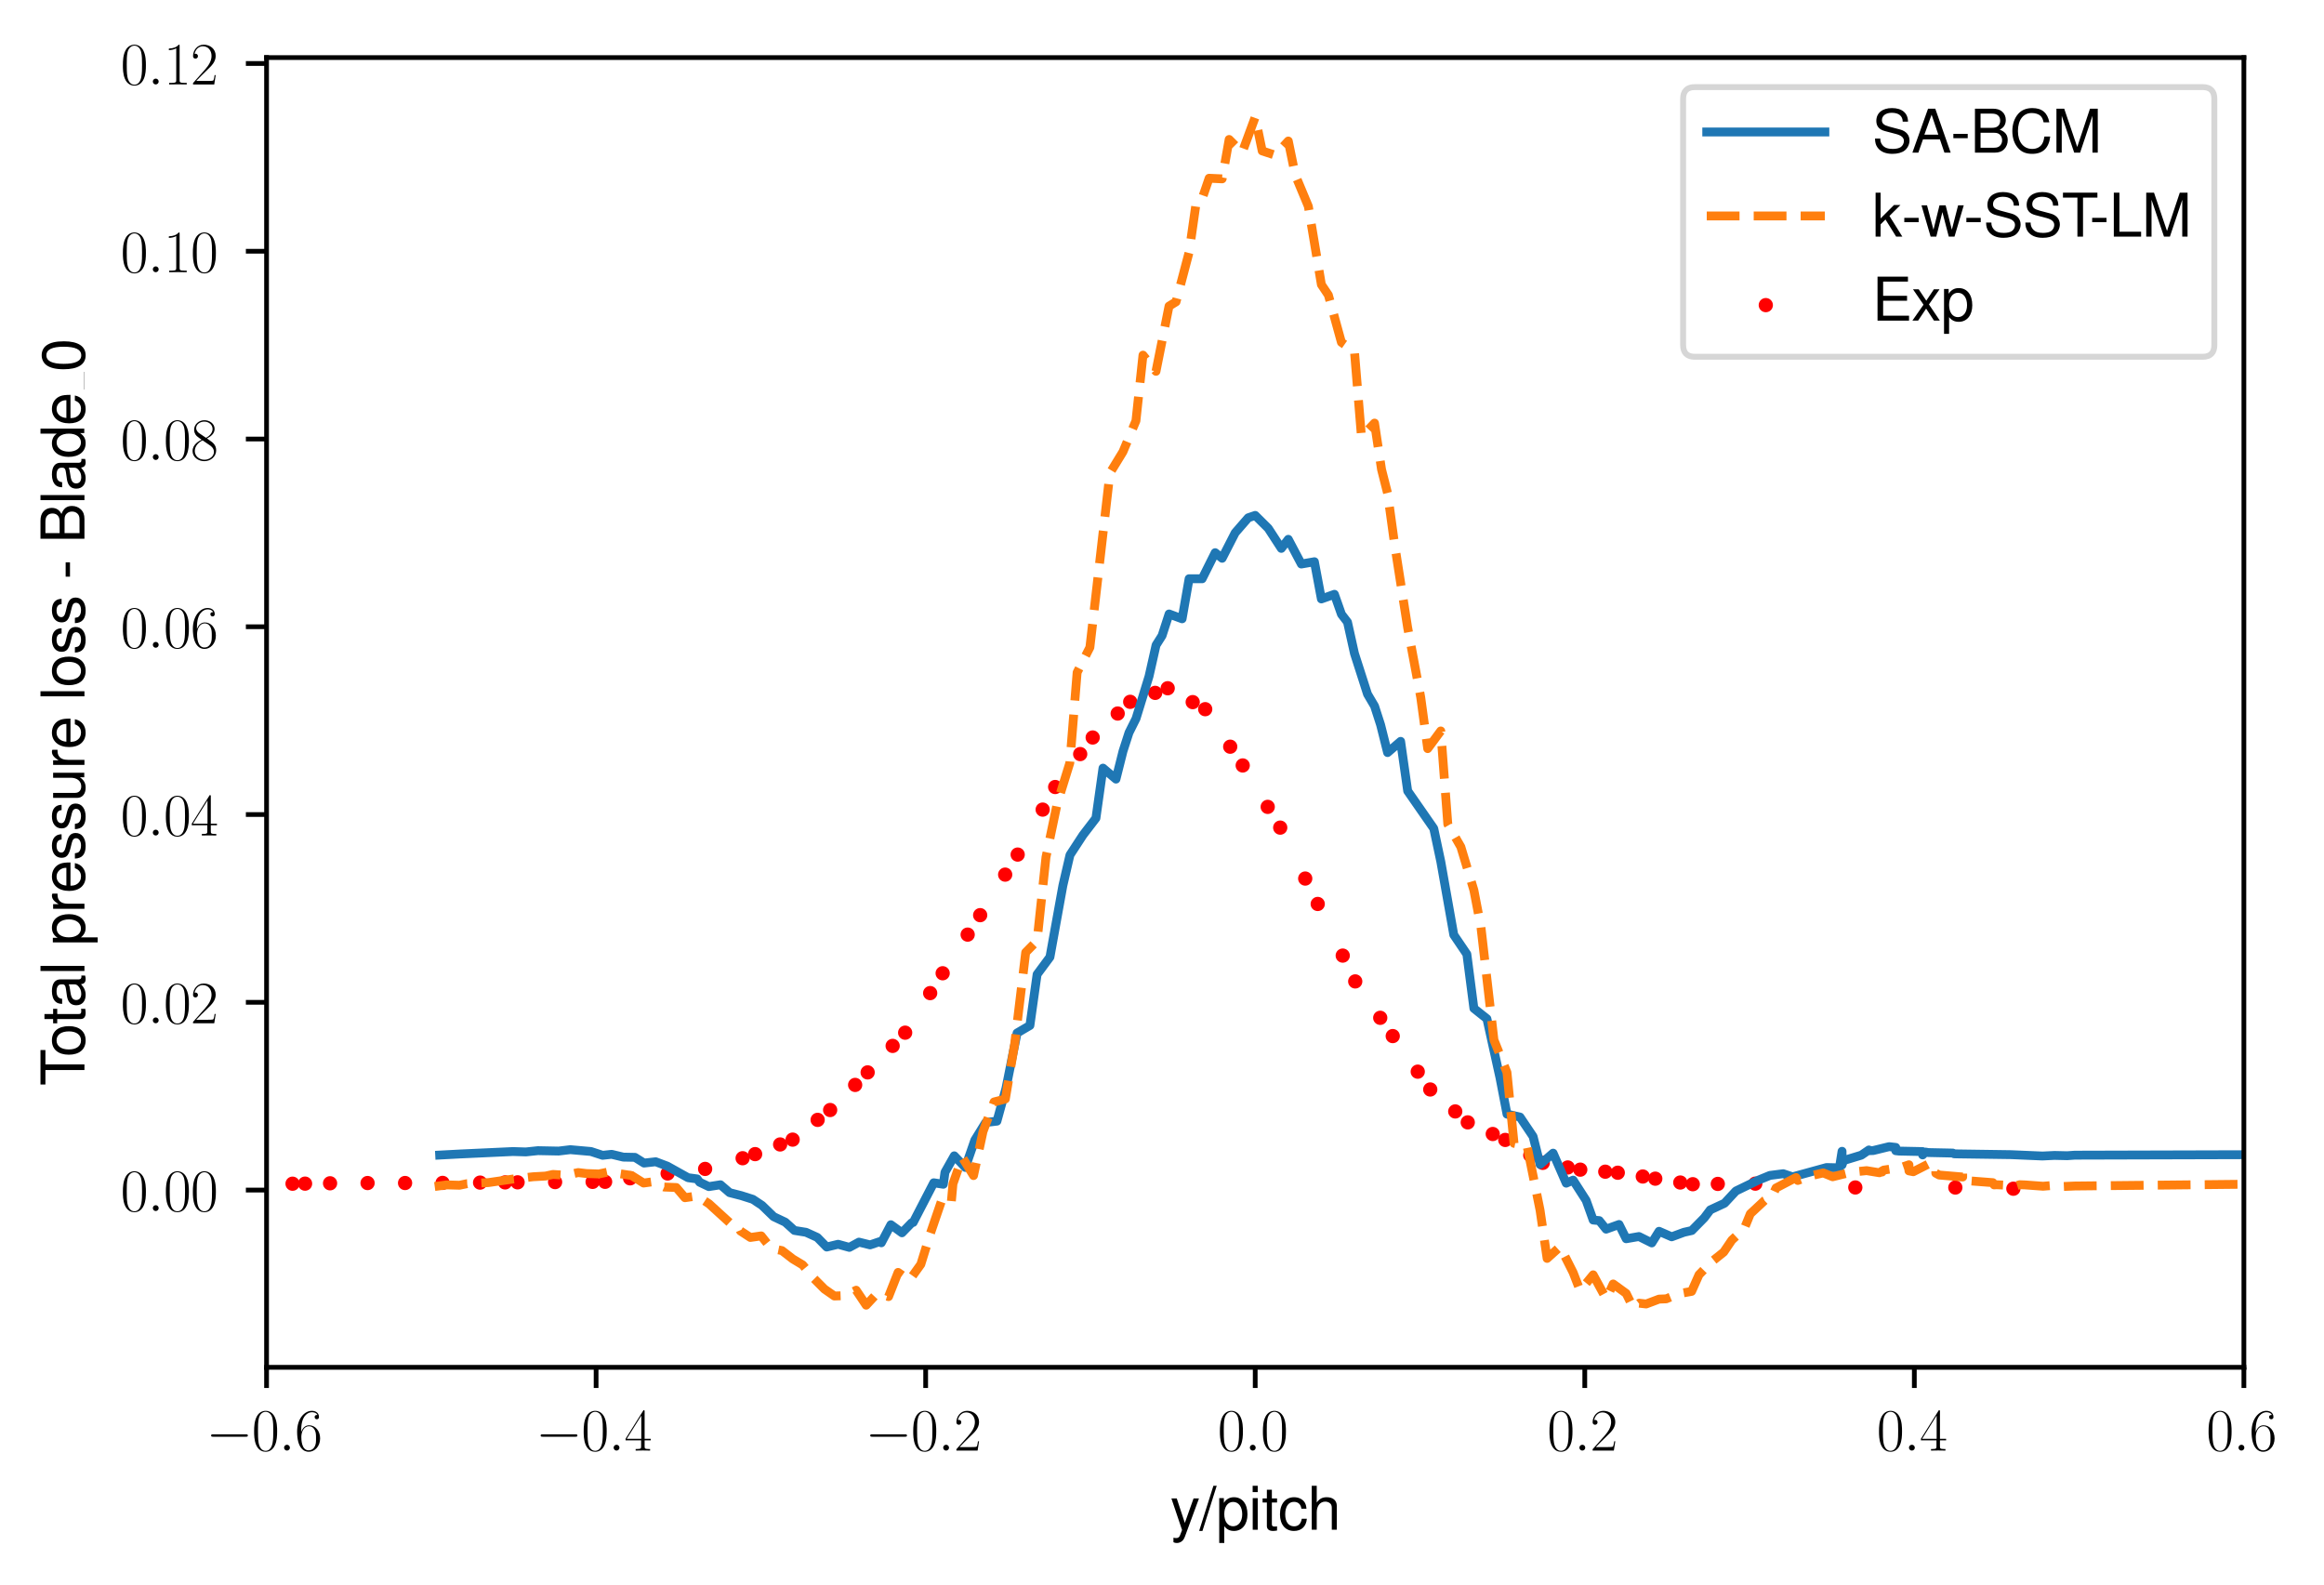 <?xml version="1.0" encoding="utf-8" standalone="no"?>
<!DOCTYPE svg PUBLIC "-//W3C//DTD SVG 1.1//EN"
  "http://www.w3.org/Graphics/SVG/1.1/DTD/svg11.dtd">
<svg xmlns:xlink="http://www.w3.org/1999/xlink" width="393.497pt" height="268.332pt" viewBox="0 0 393.497 268.332" xmlns="http://www.w3.org/2000/svg" version="1.1">
 <defs>
  <style type="text/css">*{stroke-linejoin: round; stroke-linecap: butt}</style>
 </defs>
 <g id="figure_1">
  <g id="patch_1">
   <path d="M 0 268.332 
L 393.497 268.332 
L 393.497 0 
L 0 0 
z
" style="fill: #ffffff"/>
  </g>
  <g id="axes_1">
   <g id="patch_2">
    <path d="M 45.132 231.507 
L 379.932 231.507 
L 379.932 9.747 
L 45.132 9.747 
z
" style="fill: #ffffff"/>
   </g>
   <g id="PathCollection_1">
    <defs>
     <path id="m80eb0f7eb9" d="M 0 0.707 
C 0.188 0.707 0.367 0.633 0.5 0.5 
C 0.633 0.367 0.707 0.188 0.707 0 
C 0.707 -0.188 0.633 -0.367 0.5 -0.5 
C 0.367 -0.633 0.188 -0.707 0 -0.707 
C -0.188 -0.707 -0.367 -0.633 -0.5 -0.5 
C -0.633 -0.367 -0.707 -0.188 -0.707 0 
C -0.707 0.188 -0.633 0.367 -0.5 0.5 
C -0.367 0.633 -0.188 0.707 0 0.707 
z
" style="stroke: #ff0000"/>
    </defs>
    <g clip-path="url(#p16336ba05c)">
     <use xlink:href="#m80eb0f7eb9" x="24.893" y="200.313" style="fill: #ff0000; stroke: #ff0000"/>
     <use xlink:href="#m80eb0f7eb9" x="30.483" y="200.414" style="fill: #ff0000; stroke: #ff0000"/>
     <use xlink:href="#m80eb0f7eb9" x="34.717" y="200.491" style="fill: #ff0000; stroke: #ff0000"/>
     <use xlink:href="#m80eb0f7eb9" x="36.834" y="200.482" style="fill: #ff0000; stroke: #ff0000"/>
     <use xlink:href="#m80eb0f7eb9" x="43.184" y="200.454" style="fill: #ff0000; stroke: #ff0000"/>
     <use xlink:href="#m80eb0f7eb9" x="49.535" y="200.419" style="fill: #ff0000; stroke: #ff0000"/>
     <use xlink:href="#m80eb0f7eb9" x="51.652" y="200.408" style="fill: #ff0000; stroke: #ff0000"/>
     <use xlink:href="#m80eb0f7eb9" x="55.885" y="200.348" style="fill: #ff0000; stroke: #ff0000"/>
     <use xlink:href="#m80eb0f7eb9" x="62.236" y="200.306" style="fill: #ff0000; stroke: #ff0000"/>
     <use xlink:href="#m80eb0f7eb9" x="68.586" y="200.301" style="fill: #ff0000; stroke: #ff0000"/>
     <use xlink:href="#m80eb0f7eb9" x="74.937" y="200.282" style="fill: #ff0000; stroke: #ff0000"/>
     <use xlink:href="#m80eb0f7eb9" x="81.287" y="200.232" style="fill: #ff0000; stroke: #ff0000"/>
     <use xlink:href="#m80eb0f7eb9" x="85.521" y="200.197" style="fill: #ff0000; stroke: #ff0000"/>
     <use xlink:href="#m80eb0f7eb9" x="87.638" y="200.184" style="fill: #ff0000; stroke: #ff0000"/>
     <use xlink:href="#m80eb0f7eb9" x="93.988" y="200.146" style="fill: #ff0000; stroke: #ff0000"/>
     <use xlink:href="#m80eb0f7eb9" x="100.339" y="200.11" style="fill: #ff0000; stroke: #ff0000"/>
     <use xlink:href="#m80eb0f7eb9" x="102.456" y="200.098" style="fill: #ff0000; stroke: #ff0000"/>
     <use xlink:href="#m80eb0f7eb9" x="106.69" y="199.508" style="fill: #ff0000; stroke: #ff0000"/>
     <use xlink:href="#m80eb0f7eb9" x="113.04" y="198.686" style="fill: #ff0000; stroke: #ff0000"/>
     <use xlink:href="#m80eb0f7eb9" x="119.391" y="197.915" style="fill: #ff0000; stroke: #ff0000"/>
     <use xlink:href="#m80eb0f7eb9" x="125.741" y="196.105" style="fill: #ff0000; stroke: #ff0000"/>
     <use xlink:href="#m80eb0f7eb9" x="127.858" y="195.41" style="fill: #ff0000; stroke: #ff0000"/>
     <use xlink:href="#m80eb0f7eb9" x="132.092" y="193.774" style="fill: #ff0000; stroke: #ff0000"/>
     <use xlink:href="#m80eb0f7eb9" x="134.209" y="192.956" style="fill: #ff0000; stroke: #ff0000"/>
     <use xlink:href="#m80eb0f7eb9" x="138.442" y="189.61" style="fill: #ff0000; stroke: #ff0000"/>
     <use xlink:href="#m80eb0f7eb9" x="140.559" y="187.942" style="fill: #ff0000; stroke: #ff0000"/>
     <use xlink:href="#m80eb0f7eb9" x="144.793" y="183.693" style="fill: #ff0000; stroke: #ff0000"/>
     <use xlink:href="#m80eb0f7eb9" x="146.91" y="181.573" style="fill: #ff0000; stroke: #ff0000"/>
     <use xlink:href="#m80eb0f7eb9" x="151.143" y="177.087" style="fill: #ff0000; stroke: #ff0000"/>
     <use xlink:href="#m80eb0f7eb9" x="153.26" y="174.848" style="fill: #ff0000; stroke: #ff0000"/>
     <use xlink:href="#m80eb0f7eb9" x="157.494" y="168.148" style="fill: #ff0000; stroke: #ff0000"/>
     <use xlink:href="#m80eb0f7eb9" x="159.611" y="164.787" style="fill: #ff0000; stroke: #ff0000"/>
     <use xlink:href="#m80eb0f7eb9" x="163.844" y="158.245" style="fill: #ff0000; stroke: #ff0000"/>
     <use xlink:href="#m80eb0f7eb9" x="165.961" y="154.951" style="fill: #ff0000; stroke: #ff0000"/>
     <use xlink:href="#m80eb0f7eb9" x="170.195" y="148.087" style="fill: #ff0000; stroke: #ff0000"/>
     <use xlink:href="#m80eb0f7eb9" x="172.312" y="144.694" style="fill: #ff0000; stroke: #ff0000"/>
     <use xlink:href="#m80eb0f7eb9" x="176.545" y="137.079" style="fill: #ff0000; stroke: #ff0000"/>
     <use xlink:href="#m80eb0f7eb9" x="178.662" y="133.253" style="fill: #ff0000; stroke: #ff0000"/>
     <use xlink:href="#m80eb0f7eb9" x="182.896" y="127.678" style="fill: #ff0000; stroke: #ff0000"/>
     <use xlink:href="#m80eb0f7eb9" x="185.013" y="124.87" style="fill: #ff0000; stroke: #ff0000"/>
     <use xlink:href="#m80eb0f7eb9" x="189.246" y="120.812" style="fill: #ff0000; stroke: #ff0000"/>
     <use xlink:href="#m80eb0f7eb9" x="191.363" y="118.829" style="fill: #ff0000; stroke: #ff0000"/>
     <use xlink:href="#m80eb0f7eb9" x="195.597" y="117.315" style="fill: #ff0000; stroke: #ff0000"/>
     <use xlink:href="#m80eb0f7eb9" x="197.714" y="116.529" style="fill: #ff0000; stroke: #ff0000"/>
     <use xlink:href="#m80eb0f7eb9" x="201.948" y="118.88" style="fill: #ff0000; stroke: #ff0000"/>
     <use xlink:href="#m80eb0f7eb9" x="204.064" y="120.075" style="fill: #ff0000; stroke: #ff0000"/>
     <use xlink:href="#m80eb0f7eb9" x="208.298" y="126.428" style="fill: #ff0000; stroke: #ff0000"/>
     <use xlink:href="#m80eb0f7eb9" x="210.415" y="129.603" style="fill: #ff0000; stroke: #ff0000"/>
     <use xlink:href="#m80eb0f7eb9" x="214.649" y="136.616" style="fill: #ff0000; stroke: #ff0000"/>
     <use xlink:href="#m80eb0f7eb9" x="216.765" y="140.129" style="fill: #ff0000; stroke: #ff0000"/>
     <use xlink:href="#m80eb0f7eb9" x="220.999" y="148.753" style="fill: #ff0000; stroke: #ff0000"/>
     <use xlink:href="#m80eb0f7eb9" x="223.116" y="153.055" style="fill: #ff0000; stroke: #ff0000"/>
     <use xlink:href="#m80eb0f7eb9" x="227.35" y="161.797" style="fill: #ff0000; stroke: #ff0000"/>
     <use xlink:href="#m80eb0f7eb9" x="229.466" y="166.168" style="fill: #ff0000; stroke: #ff0000"/>
     <use xlink:href="#m80eb0f7eb9" x="233.7" y="172.331" style="fill: #ff0000; stroke: #ff0000"/>
     <use xlink:href="#m80eb0f7eb9" x="235.817" y="175.425" style="fill: #ff0000; stroke: #ff0000"/>
     <use xlink:href="#m80eb0f7eb9" x="240.051" y="181.449" style="fill: #ff0000; stroke: #ff0000"/>
     <use xlink:href="#m80eb0f7eb9" x="242.168" y="184.465" style="fill: #ff0000; stroke: #ff0000"/>
     <use xlink:href="#m80eb0f7eb9" x="246.401" y="188.184" style="fill: #ff0000; stroke: #ff0000"/>
     <use xlink:href="#m80eb0f7eb9" x="248.518" y="190.036" style="fill: #ff0000; stroke: #ff0000"/>
     <use xlink:href="#m80eb0f7eb9" x="252.752" y="192.004" style="fill: #ff0000; stroke: #ff0000"/>
     <use xlink:href="#m80eb0f7eb9" x="254.869" y="193.009" style="fill: #ff0000; stroke: #ff0000"/>
     <use xlink:href="#m80eb0f7eb9" x="259.102" y="195.594" style="fill: #ff0000; stroke: #ff0000"/>
     <use xlink:href="#m80eb0f7eb9" x="261.219" y="196.888" style="fill: #ff0000; stroke: #ff0000"/>
     <use xlink:href="#m80eb0f7eb9" x="265.453" y="197.669" style="fill: #ff0000; stroke: #ff0000"/>
     <use xlink:href="#m80eb0f7eb9" x="267.57" y="198.039" style="fill: #ff0000; stroke: #ff0000"/>
     <use xlink:href="#m80eb0f7eb9" x="271.803" y="198.386" style="fill: #ff0000; stroke: #ff0000"/>
     <use xlink:href="#m80eb0f7eb9" x="273.92" y="198.561" style="fill: #ff0000; stroke: #ff0000"/>
     <use xlink:href="#m80eb0f7eb9" x="278.154" y="199.2" style="fill: #ff0000; stroke: #ff0000"/>
     <use xlink:href="#m80eb0f7eb9" x="280.271" y="199.567" style="fill: #ff0000; stroke: #ff0000"/>
     <use xlink:href="#m80eb0f7eb9" x="284.504" y="200.219" style="fill: #ff0000; stroke: #ff0000"/>
     <use xlink:href="#m80eb0f7eb9" x="286.621" y="200.504" style="fill: #ff0000; stroke: #ff0000"/>
     <use xlink:href="#m80eb0f7eb9" x="290.855" y="200.455" style="fill: #ff0000; stroke: #ff0000"/>
     <use xlink:href="#m80eb0f7eb9" x="297.205" y="200.409" style="fill: #ff0000; stroke: #ff0000"/>
     <use xlink:href="#m80eb0f7eb9" x="314.14" y="201.056" style="fill: #ff0000; stroke: #ff0000"/>
     <use xlink:href="#m80eb0f7eb9" x="331.075" y="201.067" style="fill: #ff0000; stroke: #ff0000"/>
     <use xlink:href="#m80eb0f7eb9" x="340.899" y="201.268" style="fill: #ff0000; stroke: #ff0000"/>
    </g>
   </g>
   <g id="matplotlib.axis_1">
    <g id="xtick_1">
     <g id="line2d_1">
      <defs>
       <path id="mf6567bb495" d="M 0 0 
L 0 3.5 
" style="stroke: #000000; stroke-width: 0.8"/>
      </defs>
      <g>
       <use xlink:href="#mf6567bb495" x="45.132" y="231.507" style="stroke: #000000; stroke-width: 0.8"/>
      </g>
     </g>
     <g id="text_1">
      <!-- $\mathdefault{−0.6}$ -->
      <g transform="translate(34.892 245.606) scale(0.1 -0.1)">
       <defs>
        <path id="CMSY10-0" d="M 4218 1472 
C 4326 1472 4442 1472 4442 1600 
C 4442 1728 4326 1728 4218 1728 
L 755 1728 
C 646 1728 531 1728 531 1600 
C 531 1472 646 1472 755 1472 
L 4218 1472 
z
" transform="scale(0.016)"/>
        <path id="CMR17-30" d="M 2688 2038 
C 2688 2430 2682 3099 2413 3613 
C 2176 4063 1798 4224 1466 4224 
C 1158 4224 768 4082 525 3620 
C 269 3137 243 2539 243 2038 
C 243 1671 250 1112 448 623 
C 723 -39 1216 -128 1466 -128 
C 1760 -128 2208 -7 2470 604 
C 2662 1048 2688 1568 2688 2038 
z
M 1466 -26 
C 1056 -26 813 328 723 816 
C 653 1196 653 1749 653 2109 
C 653 2604 653 3015 736 3407 
C 858 3954 1216 4121 1466 4121 
C 1728 4121 2067 3947 2189 3420 
C 2272 3054 2278 2623 2278 2109 
C 2278 1691 2278 1176 2202 797 
C 2067 96 1690 -26 1466 -26 
z
" transform="scale(0.016)"/>
        <path id="CMMI12-3a" d="M 1178 307 
C 1178 492 1024 620 870 620 
C 685 620 557 467 557 313 
C 557 128 710 0 864 0 
C 1050 0 1178 153 1178 307 
z
" transform="scale(0.016)"/>
        <path id="CMR17-36" d="M 678 2198 
C 678 3712 1395 4076 1811 4076 
C 1946 4076 2272 4049 2400 3782 
C 2298 3782 2106 3782 2106 3558 
C 2106 3385 2246 3328 2336 3328 
C 2394 3328 2566 3353 2566 3571 
C 2566 3987 2246 4224 1805 4224 
C 1043 4224 243 3411 243 2011 
C 243 257 966 -128 1478 -128 
C 2099 -128 2688 431 2688 1295 
C 2688 2101 2170 2688 1517 2688 
C 1126 2688 838 2430 678 1979 
L 678 2198 
z
M 1478 25 
C 691 25 691 1212 691 1450 
C 691 1914 909 2585 1504 2585 
C 1613 2585 1926 2585 2138 2140 
C 2253 1889 2253 1624 2253 1302 
C 2253 954 2253 696 2118 438 
C 1978 173 1773 25 1478 25 
z
" transform="scale(0.016)"/>
       </defs>
       <use xlink:href="#CMSY10-0" transform="scale(0.996)"/>
       <use xlink:href="#CMR17-30" transform="translate(77.487 0) scale(0.996)"/>
       <use xlink:href="#CMMI12-3a" transform="translate(123.178 0) scale(0.996)"/>
       <use xlink:href="#CMR17-36" transform="translate(150.275 0) scale(0.996)"/>
      </g>
     </g>
    </g>
    <g id="xtick_2">
     <g id="line2d_2">
      <g>
       <use xlink:href="#mf6567bb495" x="100.932" y="231.507" style="stroke: #000000; stroke-width: 0.8"/>
      </g>
     </g>
     <g id="text_2">
      <!-- $\mathdefault{−0.4}$ -->
      <g transform="translate(90.692 245.606) scale(0.1 -0.1)">
       <defs>
        <path id="CMR17-34" d="M 2150 4147 
C 2150 4281 2144 4288 2029 4288 
L 128 1254 
L 128 1088 
L 1779 1088 
L 1779 460 
C 1779 230 1766 166 1318 166 
L 1197 166 
L 1197 0 
C 1402 12 1747 12 1965 12 
C 2182 12 2528 12 2733 0 
L 2733 166 
L 2611 166 
C 2163 166 2150 230 2150 460 
L 2150 1088 
L 2803 1088 
L 2803 1254 
L 2150 1254 
L 2150 4147 
z
M 1798 3723 
L 1798 1254 
L 256 1254 
L 1798 3723 
z
" transform="scale(0.016)"/>
       </defs>
       <use xlink:href="#CMSY10-0" transform="scale(0.996)"/>
       <use xlink:href="#CMR17-30" transform="translate(77.487 0) scale(0.996)"/>
       <use xlink:href="#CMMI12-3a" transform="translate(123.178 0) scale(0.996)"/>
       <use xlink:href="#CMR17-34" transform="translate(150.275 0) scale(0.996)"/>
      </g>
     </g>
    </g>
    <g id="xtick_3">
     <g id="line2d_3">
      <g>
       <use xlink:href="#mf6567bb495" x="156.732" y="231.507" style="stroke: #000000; stroke-width: 0.8"/>
      </g>
     </g>
     <g id="text_3">
      <!-- $\mathdefault{−0.2}$ -->
      <g transform="translate(146.492 245.606) scale(0.1 -0.1)">
       <defs>
        <path id="CMR17-32" d="M 2669 990 
L 2554 990 
C 2490 537 2438 460 2413 422 
C 2381 371 1920 371 1830 371 
L 602 371 
C 832 620 1280 1073 1824 1596 
C 2214 1966 2669 2400 2669 3033 
C 2669 3788 2067 4224 1395 4224 
C 691 4224 262 3603 262 3027 
C 262 2777 448 2745 525 2745 
C 589 2745 781 2783 781 3007 
C 781 3206 614 3264 525 3264 
C 486 3264 448 3257 422 3244 
C 544 3788 915 4057 1306 4057 
C 1862 4057 2227 3616 2227 3033 
C 2227 2477 1901 1998 1536 1583 
L 262 147 
L 262 0 
L 2515 0 
L 2669 990 
z
" transform="scale(0.016)"/>
       </defs>
       <use xlink:href="#CMSY10-0" transform="scale(0.996)"/>
       <use xlink:href="#CMR17-30" transform="translate(77.487 0) scale(0.996)"/>
       <use xlink:href="#CMMI12-3a" transform="translate(123.178 0) scale(0.996)"/>
       <use xlink:href="#CMR17-32" transform="translate(150.275 0) scale(0.996)"/>
      </g>
     </g>
    </g>
    <g id="xtick_4">
     <g id="line2d_4">
      <g>
       <use xlink:href="#mf6567bb495" x="212.532" y="231.507" style="stroke: #000000; stroke-width: 0.8"/>
      </g>
     </g>
     <g id="text_4">
      <!-- $\mathdefault{0.0}$ -->
      <g transform="translate(206.167 245.606) scale(0.1 -0.1)">
       <use xlink:href="#CMR17-30" transform="scale(0.996)"/>
       <use xlink:href="#CMMI12-3a" transform="translate(45.69 0) scale(0.996)"/>
       <use xlink:href="#CMR17-30" transform="translate(72.788 0) scale(0.996)"/>
      </g>
     </g>
    </g>
    <g id="xtick_5">
     <g id="line2d_5">
      <g>
       <use xlink:href="#mf6567bb495" x="268.332" y="231.507" style="stroke: #000000; stroke-width: 0.8"/>
      </g>
     </g>
     <g id="text_5">
      <!-- $\mathdefault{0.2}$ -->
      <g transform="translate(261.967 245.606) scale(0.1 -0.1)">
       <use xlink:href="#CMR17-30" transform="scale(0.996)"/>
       <use xlink:href="#CMMI12-3a" transform="translate(45.69 0) scale(0.996)"/>
       <use xlink:href="#CMR17-32" transform="translate(72.788 0) scale(0.996)"/>
      </g>
     </g>
    </g>
    <g id="xtick_6">
     <g id="line2d_6">
      <g>
       <use xlink:href="#mf6567bb495" x="324.132" y="231.507" style="stroke: #000000; stroke-width: 0.8"/>
      </g>
     </g>
     <g id="text_6">
      <!-- $\mathdefault{0.4}$ -->
      <g transform="translate(317.767 245.606) scale(0.1 -0.1)">
       <use xlink:href="#CMR17-30" transform="scale(0.996)"/>
       <use xlink:href="#CMMI12-3a" transform="translate(45.69 0) scale(0.996)"/>
       <use xlink:href="#CMR17-34" transform="translate(72.788 0) scale(0.996)"/>
      </g>
     </g>
    </g>
    <g id="xtick_7">
     <g id="line2d_7">
      <g>
       <use xlink:href="#mf6567bb495" x="379.932" y="231.507" style="stroke: #000000; stroke-width: 0.8"/>
      </g>
     </g>
     <g id="text_7">
      <!-- $\mathdefault{0.6}$ -->
      <g transform="translate(373.567 245.606) scale(0.1 -0.1)">
       <use xlink:href="#CMR17-30" transform="scale(0.996)"/>
       <use xlink:href="#CMMI12-3a" transform="translate(45.69 0) scale(0.996)"/>
       <use xlink:href="#CMR17-36" transform="translate(72.788 0) scale(0.996)"/>
      </g>
     </g>
    </g>
    <g id="text_8">
     <!-- y/pitch -->
     <g transform="translate(198.136 259.01) scale(0.1 -0.1)">
      <defs>
       <path id="NimbusSanL-Regu-79" d="M 2483 3328 
L 1555 724 
L 698 3328 
L 128 3328 
L 1261 -29 
L 1056 -558 
C 973 -794 851 -884 627 -884 
C 550 -884 461 -871 346 -845 
L 346 -1325 
C 454 -1383 563 -1408 704 -1408 
C 877 -1408 1062 -1351 1203 -1248 
C 1370 -1127 1466 -986 1568 -718 
L 3059 3328 
L 2483 3328 
z
" transform="scale(0.016)"/>
       <path id="NimbusSanL-Regu-2f" d="M 1466 4672 
L -51 -128 
L 301 -128 
L 1818 4672 
L 1466 4672 
z
" transform="scale(0.016)"/>
       <path id="NimbusSanL-Regu-70" d="M 346 -1408 
L 883 -1408 
L 883 371 
C 1165 25 1478 -128 1914 -128 
C 2778 -128 3347 568 3347 1632 
C 3347 2752 2797 3456 1907 3456 
C 1453 3456 1088 3251 838 2854 
L 838 3359 
L 346 3359 
L 346 -1408 
z
M 1818 2956 
C 2406 2956 2790 2440 2790 1644 
C 2790 887 2400 371 1818 371 
C 1254 371 883 880 883 1663 
C 883 2447 1254 2956 1818 2956 
z
" transform="scale(0.016)"/>
       <path id="NimbusSanL-Regu-69" d="M 960 3358 
L 429 3358 
L 429 0 
L 960 0 
L 960 3358 
z
M 960 4672 
L 422 4672 
L 422 3999 
L 960 3999 
L 960 4672 
z
" transform="scale(0.016)"/>
       <path id="NimbusSanL-Regu-74" d="M 1626 3328 
L 1075 3328 
L 1075 4249 
L 544 4249 
L 544 3328 
L 90 3328 
L 90 2892 
L 544 2892 
L 544 402 
C 544 64 774 -128 1190 -128 
C 1318 -128 1446 -116 1626 -84 
L 1626 364 
C 1555 345 1472 339 1370 339 
C 1139 339 1075 402 1075 634 
L 1075 2892 
L 1626 2892 
L 1626 3328 
z
" transform="scale(0.016)"/>
       <path id="NimbusSanL-Regu-63" d="M 3014 2237 
C 2989 2561 2918 2771 2790 2956 
C 2560 3270 2157 3456 1690 3456 
C 787 3456 198 2740 198 1632 
C 198 555 774 -128 1683 -128 
C 2483 -128 2989 352 3053 1167 
L 2515 1167 
C 2426 632 2150 364 1696 364 
C 1107 364 755 842 755 1632 
C 755 2466 1101 2963 1683 2963 
C 2131 2963 2413 2701 2477 2237 
L 3014 2237 
z
" transform="scale(0.016)"/>
       <path id="NimbusSanL-Regu-68" d="M 448 4672 
L 448 0 
L 979 0 
L 979 1853 
C 979 2539 1338 2988 1888 2988 
C 2061 2988 2234 2930 2362 2834 
C 2515 2725 2579 2565 2579 2328 
L 2579 0 
L 3110 0 
L 3110 2539 
C 3110 3103 2707 3456 2054 3456 
C 1581 3456 1293 3308 979 2898 
L 979 4672 
L 448 4672 
z
" transform="scale(0.016)"/>
      </defs>
      <use xlink:href="#NimbusSanL-Regu-79" transform="scale(0.996)"/>
      <use xlink:href="#NimbusSanL-Regu-2f" transform="translate(49.813 0) scale(0.996)"/>
      <use xlink:href="#NimbusSanL-Regu-70" transform="translate(77.508 0) scale(0.996)"/>
      <use xlink:href="#NimbusSanL-Regu-69" transform="translate(132.9 0) scale(0.996)"/>
      <use xlink:href="#NimbusSanL-Regu-74" transform="translate(155.017 0) scale(0.996)"/>
      <use xlink:href="#NimbusSanL-Regu-63" transform="translate(182.712 0) scale(0.996)"/>
      <use xlink:href="#NimbusSanL-Regu-68" transform="translate(232.525 0) scale(0.996)"/>
     </g>
    </g>
   </g>
   <g id="matplotlib.axis_2">
    <g id="ytick_1">
     <g id="line2d_8">
      <defs>
       <path id="m3dce6c8f51" d="M 0 0 
L -3.5 0 
" style="stroke: #000000; stroke-width: 0.8"/>
      </defs>
      <g>
       <use xlink:href="#m3dce6c8f51" x="45.132" y="201.496" style="stroke: #000000; stroke-width: 0.8"/>
      </g>
     </g>
     <g id="text_9">
      <!-- $\mathdefault{0.00}$ -->
      <g transform="translate(20.42 205.045) scale(0.1 -0.1)">
       <use xlink:href="#CMR17-30" transform="scale(0.996)"/>
       <use xlink:href="#CMMI12-3a" transform="translate(45.69 0) scale(0.996)"/>
       <use xlink:href="#CMR17-30" transform="translate(72.788 0) scale(0.996)"/>
       <use xlink:href="#CMR17-30" transform="translate(118.478 0) scale(0.996)"/>
      </g>
     </g>
    </g>
    <g id="ytick_2">
     <g id="line2d_9">
      <g>
       <use xlink:href="#m3dce6c8f51" x="45.132" y="169.705" style="stroke: #000000; stroke-width: 0.8"/>
      </g>
     </g>
     <g id="text_10">
      <!-- $\mathdefault{0.02}$ -->
      <g transform="translate(20.42 173.254) scale(0.1 -0.1)">
       <use xlink:href="#CMR17-30" transform="scale(0.996)"/>
       <use xlink:href="#CMMI12-3a" transform="translate(45.69 0) scale(0.996)"/>
       <use xlink:href="#CMR17-30" transform="translate(72.788 0) scale(0.996)"/>
       <use xlink:href="#CMR17-32" transform="translate(118.478 0) scale(0.996)"/>
      </g>
     </g>
    </g>
    <g id="ytick_3">
     <g id="line2d_10">
      <g>
       <use xlink:href="#m3dce6c8f51" x="45.132" y="137.914" style="stroke: #000000; stroke-width: 0.8"/>
      </g>
     </g>
     <g id="text_11">
      <!-- $\mathdefault{0.04}$ -->
      <g transform="translate(20.42 141.463) scale(0.1 -0.1)">
       <use xlink:href="#CMR17-30" transform="scale(0.996)"/>
       <use xlink:href="#CMMI12-3a" transform="translate(45.69 0) scale(0.996)"/>
       <use xlink:href="#CMR17-30" transform="translate(72.788 0) scale(0.996)"/>
       <use xlink:href="#CMR17-34" transform="translate(118.478 0) scale(0.996)"/>
      </g>
     </g>
    </g>
    <g id="ytick_4">
     <g id="line2d_11">
      <g>
       <use xlink:href="#m3dce6c8f51" x="45.132" y="106.122" style="stroke: #000000; stroke-width: 0.8"/>
      </g>
     </g>
     <g id="text_12">
      <!-- $\mathdefault{0.06}$ -->
      <g transform="translate(20.42 109.672) scale(0.1 -0.1)">
       <use xlink:href="#CMR17-30" transform="scale(0.996)"/>
       <use xlink:href="#CMMI12-3a" transform="translate(45.69 0) scale(0.996)"/>
       <use xlink:href="#CMR17-30" transform="translate(72.788 0) scale(0.996)"/>
       <use xlink:href="#CMR17-36" transform="translate(118.478 0) scale(0.996)"/>
      </g>
     </g>
    </g>
    <g id="ytick_5">
     <g id="line2d_12">
      <g>
       <use xlink:href="#m3dce6c8f51" x="45.132" y="74.331" style="stroke: #000000; stroke-width: 0.8"/>
      </g>
     </g>
     <g id="text_13">
      <!-- $\mathdefault{0.08}$ -->
      <g transform="translate(20.42 77.881) scale(0.1 -0.1)">
       <defs>
        <path id="CMR17-38" d="M 1741 2289 
C 2144 2494 2554 2803 2554 3298 
C 2554 3884 1990 4224 1472 4224 
C 890 4224 378 3800 378 3215 
C 378 3054 416 2777 666 2533 
C 730 2469 998 2276 1171 2154 
C 883 2006 211 1652 211 945 
C 211 282 838 -128 1459 -128 
C 2144 -128 2720 366 2720 1022 
C 2720 1607 2330 1877 2074 2051 
L 1741 2289 
z
M 902 2855 
C 851 2887 595 3086 595 3388 
C 595 3781 998 4076 1459 4076 
C 1965 4076 2336 3716 2336 3298 
C 2336 2700 1670 2359 1638 2359 
C 1632 2359 1626 2359 1574 2398 
L 902 2855 
z
M 2080 1536 
C 2176 1466 2483 1253 2483 861 
C 2483 385 2010 25 1472 25 
C 890 25 448 443 448 951 
C 448 1459 838 1884 1280 2083 
L 2080 1536 
z
" transform="scale(0.016)"/>
       </defs>
       <use xlink:href="#CMR17-30" transform="scale(0.996)"/>
       <use xlink:href="#CMMI12-3a" transform="translate(45.69 0) scale(0.996)"/>
       <use xlink:href="#CMR17-30" transform="translate(72.788 0) scale(0.996)"/>
       <use xlink:href="#CMR17-38" transform="translate(118.478 0) scale(0.996)"/>
      </g>
     </g>
    </g>
    <g id="ytick_6">
     <g id="line2d_13">
      <g>
       <use xlink:href="#m3dce6c8f51" x="45.132" y="42.54" style="stroke: #000000; stroke-width: 0.8"/>
      </g>
     </g>
     <g id="text_14">
      <!-- $\mathdefault{0.10}$ -->
      <g transform="translate(20.42 46.089) scale(0.1 -0.1)">
       <defs>
        <path id="CMR17-31" d="M 1702 4083 
C 1702 4217 1696 4224 1606 4224 
C 1357 3927 979 3833 621 3820 
C 602 3820 570 3820 563 3808 
C 557 3795 557 3782 557 3648 
C 755 3648 1088 3686 1344 3839 
L 1344 467 
C 1344 243 1331 166 781 166 
L 589 166 
L 589 0 
C 896 6 1216 12 1523 12 
C 1830 12 2150 6 2458 0 
L 2458 166 
L 2266 166 
C 1715 166 1702 236 1702 467 
L 1702 4083 
z
" transform="scale(0.016)"/>
       </defs>
       <use xlink:href="#CMR17-30" transform="scale(0.996)"/>
       <use xlink:href="#CMMI12-3a" transform="translate(45.69 0) scale(0.996)"/>
       <use xlink:href="#CMR17-31" transform="translate(72.788 0) scale(0.996)"/>
       <use xlink:href="#CMR17-30" transform="translate(118.478 0) scale(0.996)"/>
      </g>
     </g>
    </g>
    <g id="ytick_7">
     <g id="line2d_14">
      <g>
       <use xlink:href="#m3dce6c8f51" x="45.132" y="10.749" style="stroke: #000000; stroke-width: 0.8"/>
      </g>
     </g>
     <g id="text_15">
      <!-- $\mathdefault{0.12}$ -->
      <g transform="translate(20.42 14.298) scale(0.1 -0.1)">
       <use xlink:href="#CMR17-30" transform="scale(0.996)"/>
       <use xlink:href="#CMMI12-3a" transform="translate(45.69 0) scale(0.996)"/>
       <use xlink:href="#CMR17-31" transform="translate(72.788 0) scale(0.996)"/>
       <use xlink:href="#CMR17-32" transform="translate(118.478 0) scale(0.996)"/>
      </g>
     </g>
    </g>
    <g id="text_16">
     <!-- Total pressure loss - Blade_0 -->
     <g transform="translate(14.298 183.835) rotate(-90) scale(0.1 -0.1)">
      <defs>
       <path id="NimbusSanL-Regu-54" d="M 2266 4147 
L 3795 4147 
L 3795 4672 
L 134 4672 
L 134 4147 
L 1670 4147 
L 1670 0 
L 2266 0 
L 2266 4147 
z
" transform="scale(0.016)"/>
       <path id="NimbusSanL-Regu-6f" d="M 1741 3456 
C 800 3456 230 2784 230 1663 
C 230 543 794 -128 1747 -128 
C 2688 -128 3264 543 3264 1638 
C 3264 2791 2707 3456 1741 3456 
z
M 1747 2963 
C 2349 2963 2707 2472 2707 1644 
C 2707 861 2336 364 1747 364 
C 1152 364 787 855 787 1663 
C 787 2466 1152 2963 1747 2963 
z
" transform="scale(0.016)"/>
       <path id="NimbusSanL-Regu-61" d="M 3424 332 
C 3366 320 3341 320 3309 320 
C 3123 320 3021 415 3021 581 
L 3021 2542 
C 3021 3135 2586 3456 1760 3456 
C 1274 3456 870 3315 646 3065 
C 493 2893 429 2702 416 2370 
L 954 2370 
C 998 2778 1242 2963 1741 2963 
C 2221 2963 2490 2784 2490 2466 
L 2490 2326 
C 2490 2103 2355 2007 1933 1956 
C 1178 1861 1062 1835 858 1753 
C 467 1593 269 1294 269 861 
C 269 256 691 -128 1370 -128 
C 1792 -128 2131 19 2509 364 
C 2547 25 2714 -128 3059 -128 
C 3168 -128 3251 -116 3424 -71 
L 3424 332 
z
M 2490 1071 
C 2490 893 2438 785 2278 638 
C 2061 441 1798 339 1485 339 
C 1069 339 826 536 826 874 
C 826 1224 1062 1402 1632 1485 
C 2195 1562 2310 1587 2490 1670 
L 2490 1071 
z
" transform="scale(0.016)"/>
       <path id="NimbusSanL-Regu-6c" d="M 973 4672 
L 435 4672 
L 435 0 
L 973 0 
L 973 4672 
z
" transform="scale(0.016)"/>
       <path id="NimbusSanL-Regu-72" d="M 442 3328 
L 442 0 
L 979 0 
L 979 1727 
C 979 2203 1101 2514 1357 2698 
C 1523 2819 1683 2857 2054 2863 
L 2054 3404 
C 1965 3449 1920 3456 1850 3456 
C 1504 3456 1242 3251 934 2750 
L 934 3328 
L 442 3328 
z
" transform="scale(0.016)"/>
       <path id="NimbusSanL-Regu-65" d="M 3283 1484 
C 3283 1998 3245 2311 3149 2565 
C 2931 3123 2419 3456 1792 3456 
C 858 3456 256 2734 256 1619 
C 256 545 838 -128 1779 -128 
C 2547 -128 3078 307 3213 1018 
L 2675 1018 
C 2528 588 2227 364 1798 364 
C 1459 364 1171 514 992 787 
C 864 974 819 1161 813 1484 
L 3283 1484 
z
M 826 1920 
C 870 2552 1248 2963 1786 2963 
C 2310 2963 2714 2519 2714 1959 
C 2714 1946 2714 1933 2707 1920 
L 826 1920 
z
" transform="scale(0.016)"/>
       <path id="NimbusSanL-Regu-73" d="M 2803 2428 
C 2797 3084 2362 3456 1587 3456 
C 806 3456 301 3052 301 2434 
C 301 1912 570 1663 1363 1472 
L 1862 1351 
C 2234 1262 2381 1129 2381 887 
C 2381 574 2067 364 1600 364 
C 1312 364 1069 447 934 587 
C 851 683 813 778 781 1014 
L 218 1014 
C 243 243 678 -128 1555 -128 
C 2400 -128 2938 288 2938 931 
C 2938 1428 2656 1702 1990 1861 
L 1478 1982 
C 1043 2084 858 2224 858 2459 
C 858 2765 1133 2963 1568 2963 
C 1997 2963 2227 2778 2240 2428 
L 2803 2428 
z
" transform="scale(0.016)"/>
       <path id="NimbusSanL-Regu-75" d="M 3085 19 
L 3085 3328 
L 2554 3328 
L 2554 1454 
C 2554 780 2195 339 1638 339 
C 1216 339 947 591 947 988 
L 947 3328 
L 416 3328 
L 416 780 
C 416 230 832 -128 1485 -128 
C 1978 -128 2291 44 2605 484 
L 2605 19 
L 3085 19 
z
" transform="scale(0.016)"/>
       <path id="NimbusSanL-Regu-2d" d="M 1818 1996 
L 294 1996 
L 294 1536 
L 1818 1536 
L 1818 1996 
z
" transform="scale(0.016)"/>
       <path id="NimbusSanL-Regu-42" d="M 506 0 
L 2611 0 
C 3053 0 3379 121 3629 390 
C 3859 632 3987 961 3987 1321 
C 3987 1878 3731 2214 3136 2444 
C 3558 2643 3782 2994 3782 3476 
C 3782 3821 3654 4127 3411 4345 
C 3168 4569 2848 4672 2400 4672 
L 506 4672 
L 506 0 
z
M 1101 2636 
L 1101 4147 
L 2253 4147 
C 2586 4147 2771 4101 2931 3977 
C 3098 3847 3187 3652 3187 3391 
C 3187 3138 3098 2936 2931 2806 
C 2771 2682 2586 2636 2253 2636 
L 1101 2636 
z
M 1101 524 
L 1101 2112 
L 2554 2112 
C 2842 2112 3034 2042 3174 1890 
C 3315 1745 3392 1542 3392 1315 
C 3392 1093 3315 891 3174 746 
C 3034 594 2842 524 2554 524 
L 1101 524 
z
" transform="scale(0.016)"/>
       <path id="NimbusSanL-Regu-64" d="M 3168 4672 
L 2637 4672 
L 2637 2937 
C 2413 3276 2054 3456 1606 3456 
C 736 3456 166 2759 166 1695 
C 166 568 723 -128 1626 -128 
C 2086 -128 2406 44 2694 460 
L 2694 19 
L 3168 19 
L 3168 4672 
z
M 1696 2956 
C 2272 2956 2637 2447 2637 1651 
C 2637 880 2266 371 1702 371 
C 1114 371 723 887 723 1663 
C 723 2440 1114 2956 1696 2956 
z
" transform="scale(0.016)"/>
       <path id="NimbusSanL-Regu-30" d="M 1760 4544 
C 1338 4544 954 4358 717 4044 
C 422 3649 275 3043 275 2207 
C 275 683 787 -128 1760 -128 
C 2720 -128 3245 683 3245 2169 
C 3245 3049 3104 3636 2803 4044 
C 2566 4364 2189 4544 1760 4544 
z
M 1760 4044 
C 2368 4044 2669 3432 2669 2220 
C 2669 938 2374 339 1747 339 
C 1152 339 851 964 851 2201 
C 851 3438 1152 4044 1760 4044 
z
" transform="scale(0.016)"/>
      </defs>
      <use xlink:href="#NimbusSanL-Regu-54" transform="scale(0.996)"/>
      <use xlink:href="#NimbusSanL-Regu-6f" transform="translate(48.917 0) scale(0.996)"/>
      <use xlink:href="#NimbusSanL-Regu-74" transform="translate(104.309 0) scale(0.996)"/>
      <use xlink:href="#NimbusSanL-Regu-61" transform="translate(132.004 0) scale(0.996)"/>
      <use xlink:href="#NimbusSanL-Regu-6c" transform="translate(187.395 0) scale(0.996)"/>
      <use xlink:href="#NimbusSanL-Regu-70" transform="translate(237.207 0) scale(0.996)"/>
      <use xlink:href="#NimbusSanL-Regu-72" transform="translate(292.599 0) scale(0.996)"/>
      <use xlink:href="#NimbusSanL-Regu-65" transform="translate(325.774 0) scale(0.996)"/>
      <use xlink:href="#NimbusSanL-Regu-73" transform="translate(381.166 0) scale(0.996)"/>
      <use xlink:href="#NimbusSanL-Regu-73" transform="translate(430.979 0) scale(0.996)"/>
      <use xlink:href="#NimbusSanL-Regu-75" transform="translate(480.792 0) scale(0.996)"/>
      <use xlink:href="#NimbusSanL-Regu-72" transform="translate(536.184 0) scale(0.996)"/>
      <use xlink:href="#NimbusSanL-Regu-65" transform="translate(569.359 0) scale(0.996)"/>
      <use xlink:href="#NimbusSanL-Regu-6c" transform="translate(652.446 0) scale(0.996)"/>
      <use xlink:href="#NimbusSanL-Regu-6f" transform="translate(674.563 0) scale(0.996)"/>
      <use xlink:href="#NimbusSanL-Regu-73" transform="translate(729.955 0) scale(0.996)"/>
      <use xlink:href="#NimbusSanL-Regu-73" transform="translate(779.768 0) scale(0.996)"/>
      <use xlink:href="#NimbusSanL-Regu-2d" transform="translate(857.276 0) scale(0.996)"/>
      <use xlink:href="#NimbusSanL-Regu-42" transform="translate(918.147 0) scale(0.996)"/>
      <use xlink:href="#NimbusSanL-Regu-6c" transform="translate(984.597 0) scale(0.996)"/>
      <use xlink:href="#NimbusSanL-Regu-61" transform="translate(1006.713 0) scale(0.996)"/>
      <use xlink:href="#NimbusSanL-Regu-64" transform="translate(1062.105 0) scale(0.996)"/>
      <use xlink:href="#NimbusSanL-Regu-65" transform="translate(1117.497 0) scale(0.996)"/>
      <use xlink:href="#NimbusSanL-Regu-30" transform="translate(1208.754 0) scale(0.996)"/>
      <path d="M 1178.866 0 
L 1208.754 0 
L 1208.754 0.399 
L 1178.866 0.399 
L 1178.866 0 
z
"/>
     </g>
    </g>
   </g>
   <g id="line2d_15">
    <path d="M 74.443 195.571 
L 77.938 195.385 
L 86.854 194.972 
L 89.035 195.04 
L 91.078 194.824 
L 94.58 194.894 
L 96.56 194.655 
L 100.062 194.967 
L 102.034 195.612 
L 103.563 195.443 
L 105.54 195.918 
L 107.509 195.957 
L 109.048 196.925 
L 111.021 196.703 
L 112.986 197.443 
L 116.502 199.403 
L 118.048 199.61 
L 118.465 200.167 
L 120.02 200.91 
L 121.987 200.6 
L 123.535 201.932 
L 125.504 202.437 
L 127.469 203.061 
L 129.023 204.093 
L 130.991 205.999 
L 132.957 206.93 
L 134.512 208.332 
L 136.48 208.648 
L 138.387 209.515 
L 139.981 211.141 
L 141.905 210.673 
L 143.811 211.2 
L 145.441 210.311 
L 147.324 210.78 
L 148.972 210.221 
L 149.224 210.423 
L 150.84 207.365 
L 152.721 208.732 
L 154.361 207.042 
L 154.621 206.978 
L 158.098 200.264 
L 159.725 200.512 
L 160.002 198.481 
L 161.574 195.697 
L 163.452 197.664 
L 165.05 193.05 
L 166.899 190.054 
L 168.803 189.827 
L 170.325 184.287 
L 172.213 174.902 
L 174.383 173.63 
L 175.601 164.977 
L 177.774 162.047 
L 179.969 149.916 
L 181.165 144.765 
L 183.36 141.4 
L 185.562 138.526 
L 186.757 130.057 
L 188.956 131.913 
L 190.15 127.17 
L 191.16 124.051 
L 192.351 121.663 
L 194.554 114.503 
L 195.743 109.226 
L 196.76 107.622 
L 197.947 103.956 
L 200.152 104.772 
L 201.337 97.986 
L 203.543 97.996 
L 205.751 93.578 
L 206.931 94.524 
L 209.14 90.21 
L 211.35 87.668 
L 212.532 87.266 
L 214.74 89.454 
L 216.951 92.851 
L 218.132 91.316 
L 220.342 95.497 
L 222.553 95.111 
L 223.734 101.409 
L 225.944 100.626 
L 227.132 104.001 
L 228.157 105.334 
L 229.337 110.647 
L 231.547 117.53 
L 232.739 119.553 
L 233.762 122.725 
L 234.942 127.421 
L 237.154 125.524 
L 238.347 133.924 
L 242.762 140.274 
L 243.952 145.872 
L 246.154 158.289 
L 248.367 161.554 
L 249.559 170.736 
L 251.763 172.493 
L 253.973 182.479 
L 255.164 188.639 
L 257.37 189.139 
L 259.583 192.43 
L 260.764 197.159 
L 262.971 195.246 
L 265.192 200.328 
L 266.359 199.812 
L 268.565 203.25 
L 269.754 206.571 
L 270.781 206.667 
L 271.945 208.114 
L 274.137 207.324 
L 275.342 209.738 
L 277.51 209.362 
L 279.679 210.445 
L 280.91 208.477 
L 283.046 209.411 
L 285.129 208.643 
L 286.455 208.346 
L 288.57 206.194 
L 289.581 204.85 
L 291.991 203.731 
L 293.925 201.652 
L 297.621 199.862 
L 299.674 199.016 
L 301.93 198.727 
L 303.519 199.26 
L 309.272 197.68 
L 311.446 197.733 
L 311.892 194.933 
L 311.892 197.25 
L 312.151 196.498 
L 315.16 195.585 
L 316.44 194.707 
L 316.44 194.828 
L 317.172 194.803 
L 319.871 194.146 
L 320.988 194.273 
L 320.988 194.832 
L 321.552 194.896 
L 325.536 194.978 
L 325.536 195.546 
L 326.017 195.064 
L 326.517 195.146 
L 330.644 195.232 
L 330.866 195.352 
L 331.27 195.37 
L 340.486 195.501 
L 345.825 195.73 
L 347.869 195.631 
L 350.024 195.68 
L 351.307 195.587 
L 394.497 195.469 
L 394.497 195.469 
" clip-path="url(#p16336ba05c)" style="fill: none; stroke: #1f77b4; stroke-width: 1.5; stroke-linecap: square"/>
   </g>
   <g id="line2d_16">
    <path d="M 73.606 200.895 
L 75.65 200.619 
L 77.805 200.68 
L 79.089 200.413 
L 82.699 200.23 
L 86.822 199.636 
L 90.264 199.241 
L 92.367 199.125 
L 93.635 198.849 
L 95.823 198.992 
L 97.898 198.533 
L 99.279 198.696 
L 101.4 198.771 
L 103.435 198.337 
L 104.905 198.723 
L 106.938 199.032 
L 108.972 200.307 
L 110.442 200.1 
L 112.476 200.985 
L 114.511 201.065 
L 115.98 202.791 
L 118.013 202.488 
L 120.048 203.82 
L 123.548 207.016 
L 125.021 207.596 
L 125.378 208.427 
L 127.053 209.522 
L 128.889 209.257 
L 130.557 211.359 
L 132.401 211.745 
L 134.236 213.164 
L 135.912 214.17 
L 137.757 216.415 
L 139.593 218.261 
L 141.279 219.436 
L 143.123 219.37 
L 144.964 218.452 
L 146.658 220.986 
L 148.512 218.994 
L 150.449 219.533 
L 152.063 215.438 
L 153.978 216.77 
L 155.913 214.071 
L 157.51 208.904 
L 159.42 203.317 
L 161.047 203.844 
L 161.354 200.437 
L 162.929 195.951 
L 164.836 199.044 
L 166.444 191.582 
L 168.317 186.577 
L 170.224 186.076 
L 171.798 176.779 
L 173.669 161.255 
L 175.593 159.3 
L 177.102 145.149 
L 178.996 136.095 
L 181.137 129.187 
L 182.378 113.853 
L 184.537 109.615 
L 187.931 80.099 
L 190.133 76.499 
L 192.337 71.247 
L 193.527 60.134 
L 195.732 62.869 
L 197.938 51.831 
L 199.127 51.102 
L 201.332 42.733 
L 202.521 34.402 
L 203.539 33.65 
L 204.726 30.179 
L 206.932 30.282 
L 208.117 23.613 
L 210.323 25.818 
L 212.532 19.827 
L 213.714 25.55 
L 215.923 26.278 
L 218.133 23.877 
L 219.316 29.632 
L 221.525 34.929 
L 223.735 48.186 
L 224.916 49.954 
L 227.126 57.959 
L 229.337 59.51 
L 230.523 73.958 
L 232.733 71.637 
L 233.92 79.488 
L 234.946 83.526 
L 236.129 92.127 
L 238.34 106.249 
L 240.554 118.054 
L 241.737 126.752 
L 243.949 123.762 
L 245.141 139.541 
L 247.347 143.391 
L 249.555 150.723 
L 250.749 156.938 
L 252.953 176.074 
L 255.158 181.578 
L 256.352 193.582 
L 258.555 194.005 
L 260.76 204.904 
L 261.952 213.068 
L 264.156 211.083 
L 266.365 215.466 
L 267.548 218.521 
L 269.753 215.846 
L 271.971 219.925 
L 273.14 217.396 
L 275.342 218.994 
L 276.534 221.427 
L 277.553 220.65 
L 278.726 220.783 
L 280.907 219.961 
L 282.118 219.915 
L 284.288 219.033 
L 286.422 218.653 
L 287.675 215.831 
L 289.804 213.643 
L 291.856 212.002 
L 293.23 209.975 
L 295.352 207.993 
L 296.359 205.52 
L 298.769 203.273 
L 300.034 202.62 
L 300.711 201.146 
L 304.094 199.376 
L 304.402 199.872 
L 306.455 199.105 
L 308.711 198.596 
L 310.301 199.244 
L 313.462 198.47 
L 316.053 198.206 
L 318.228 198.565 
L 318.673 198.256 
L 318.673 198.443 
L 318.932 198.115 
L 321.941 197.656 
L 323.221 197.215 
L 323.221 198.247 
L 323.953 198.391 
L 326.653 197.014 
L 327.769 197.346 
L 327.769 198.64 
L 328.334 198.95 
L 332.317 199.286 
L 332.317 198.579 
L 332.798 199.618 
L 333.298 199.923 
L 337.426 200.24 
L 337.647 200.622 
L 338.052 200.595 
L 341.463 200.749 
L 341.979 200.59 
L 342.881 200.623 
L 345.923 200.848 
L 347.267 200.739 
L 349.106 200.903 
L 351.307 200.809 
L 394.497 200.361 
L 394.497 200.361 
" clip-path="url(#p16336ba05c)" style="fill: none; stroke-dasharray: 5.55,2.4; stroke-dashoffset: 0; stroke: #ff7f0e; stroke-width: 1.5"/>
   </g>
   <g id="patch_3">
    <path d="M 45.132 231.507 
L 45.132 9.747 
" style="fill: none; stroke: #000000; stroke-width: 0.8; stroke-linejoin: miter; stroke-linecap: square"/>
   </g>
   <g id="patch_4">
    <path d="M 379.932 231.507 
L 379.932 9.747 
" style="fill: none; stroke: #000000; stroke-width: 0.8; stroke-linejoin: miter; stroke-linecap: square"/>
   </g>
   <g id="patch_5">
    <path d="M 45.132 231.507 
L 379.932 231.507 
" style="fill: none; stroke: #000000; stroke-width: 0.8; stroke-linejoin: miter; stroke-linecap: square"/>
   </g>
   <g id="patch_6">
    <path d="M 45.132 9.747 
L 379.932 9.747 
" style="fill: none; stroke: #000000; stroke-width: 0.8; stroke-linejoin: miter; stroke-linecap: square"/>
   </g>
   <g id="legend_1">
    <g id="patch_7">
     <path d="M 286.984 60.408 
L 372.932 60.408 
Q 374.932 60.408 374.932 58.408 
L 374.932 16.747 
Q 374.932 14.747 372.932 14.747 
L 286.984 14.747 
Q 284.984 14.747 284.984 16.747 
L 284.984 58.408 
Q 284.984 60.408 286.984 60.408 
z
" style="fill: #ffffff; opacity: 0.8; stroke: #cccccc; stroke-linejoin: miter"/>
    </g>
    <g id="line2d_17">
     <path d="M 288.984 22.346 
L 298.984 22.346 
L 308.984 22.346 
" style="fill: none; stroke: #1f77b4; stroke-width: 1.5; stroke-linecap: square"/>
    </g>
    <g id="text_17">
     <!-- SA-BCM -->
     <g transform="translate(316.984 25.846) scale(0.1 -0.1)">
      <defs>
       <path id="NimbusSanL-Regu-53" d="M 3814 3295 
C 3808 4204 3181 4736 2106 4736 
C 1082 4736 448 4211 448 3372 
C 448 2806 749 2450 1363 2291 
L 2522 1986 
C 3110 1833 3379 1598 3379 1236 
C 3379 988 3245 733 3046 593 
C 2861 466 2566 396 2189 396 
C 1683 396 1338 517 1114 784 
C 941 988 864 1210 870 1496 
L 307 1496 
C 314 1070 397 790 582 536 
C 902 102 1440 -128 2150 -128 
C 2707 -128 3162 0 3462 230 
C 3776 479 3974 892 3974 1293 
C 3974 1865 3616 2284 2982 2456 
L 1811 2768 
C 1248 2920 1043 3098 1043 3454 
C 1043 3925 1459 4236 2086 4236 
C 2829 4236 3245 3899 3251 3295 
L 3814 3295 
z
" transform="scale(0.016)"/>
       <path id="NimbusSanL-Regu-41" d="M 3034 1408 
L 3514 0 
L 4179 0 
L 2541 4672 
L 1773 4672 
L 109 0 
L 742 0 
L 1235 1408 
L 3034 1408 
z
M 2867 1907 
L 1382 1907 
L 2150 4032 
L 2867 1907 
z
" transform="scale(0.016)"/>
       <path id="NimbusSanL-Regu-43" d="M 4237 3219 
C 4051 4236 3462 4736 2438 4736 
C 1811 4736 1306 4537 960 4154 
C 538 3696 307 3035 307 2284 
C 307 1522 544 867 986 415 
C 1344 44 1805 -128 2413 -128 
C 3552 -128 4192 485 4333 1712 
L 3718 1712 
C 3667 1394 3603 1178 3507 994 
C 3315 612 2918 396 2419 396 
C 1491 396 902 1134 902 2291 
C 902 3480 1466 4211 2368 4211 
C 2746 4211 3098 4096 3290 3918 
C 3462 3759 3558 3562 3629 3219 
L 4237 3219 
z
" transform="scale(0.016)"/>
       <path id="NimbusSanL-Regu-4d" d="M 2995 0 
L 4307 3915 
L 4307 0 
L 4870 0 
L 4870 4672 
L 4045 4672 
L 2688 602 
L 1306 4672 
L 480 4672 
L 480 0 
L 1043 0 
L 1043 3915 
L 2368 0 
L 2995 0 
z
" transform="scale(0.016)"/>
      </defs>
      <use xlink:href="#NimbusSanL-Regu-53" transform="scale(0.996)"/>
      <use xlink:href="#NimbusSanL-Regu-41" transform="translate(66.45 0) scale(0.996)"/>
      <use xlink:href="#NimbusSanL-Regu-2d" transform="translate(132.9 0) scale(0.996)"/>
      <use xlink:href="#NimbusSanL-Regu-42" transform="translate(166.075 0) scale(0.996)"/>
      <use xlink:href="#NimbusSanL-Regu-43" transform="translate(232.525 0) scale(0.996)"/>
      <use xlink:href="#NimbusSanL-Regu-4d" transform="translate(304.455 0) scale(0.996)"/>
     </g>
    </g>
    <g id="line2d_18">
     <path d="M 288.984 36.566 
L 298.984 36.566 
L 308.984 36.566 
" style="fill: none; stroke-dasharray: 5.55,2.4; stroke-dashoffset: 0; stroke: #ff7f0e; stroke-width: 1.5"/>
    </g>
    <g id="text_18">
     <!-- k-w-SST-LM -->
     <g transform="translate(316.984 40.066) scale(0.1 -0.1)">
      <defs>
       <path id="NimbusSanL-Regu-6b" d="M 902 4672 
L 371 4672 
L 371 0 
L 902 0 
L 902 1307 
L 1421 1820 
L 2554 0 
L 3213 0 
L 1843 2198 
L 3008 3358 
L 2323 3358 
L 902 1935 
L 902 4672 
z
" transform="scale(0.016)"/>
       <path id="NimbusSanL-Regu-77" d="M 3546 0 
L 4531 3328 
L 3930 3328 
L 3264 737 
L 2605 3328 
L 1952 3328 
L 1312 737 
L 627 3328 
L 38 3328 
L 1011 0 
L 1613 0 
L 2259 2609 
L 2938 0 
L 3546 0 
z
" transform="scale(0.016)"/>
       <path id="NimbusSanL-Regu-4c" d="M 1107 4672 
L 512 4672 
L 512 0 
L 3411 0 
L 3411 524 
L 1107 524 
L 1107 4672 
z
" transform="scale(0.016)"/>
      </defs>
      <use xlink:href="#NimbusSanL-Regu-6b" transform="scale(0.996)"/>
      <use xlink:href="#NimbusSanL-Regu-2d" transform="translate(49.813 0) scale(0.996)"/>
      <use xlink:href="#NimbusSanL-Regu-77" transform="translate(82.988 0) scale(0.996)"/>
      <use xlink:href="#NimbusSanL-Regu-2d" transform="translate(154.918 0) scale(0.996)"/>
      <use xlink:href="#NimbusSanL-Regu-53" transform="translate(188.094 0) scale(0.996)"/>
      <use xlink:href="#NimbusSanL-Regu-53" transform="translate(254.544 0) scale(0.996)"/>
      <use xlink:href="#NimbusSanL-Regu-54" transform="translate(320.994 0) scale(0.996)"/>
      <use xlink:href="#NimbusSanL-Regu-2d" transform="translate(367.919 0) scale(0.996)"/>
      <use xlink:href="#NimbusSanL-Regu-4c" transform="translate(401.094 0) scale(0.996)"/>
      <use xlink:href="#NimbusSanL-Regu-4d" transform="translate(456.486 0) scale(0.996)"/>
     </g>
    </g>
    <g id="PathCollection_2">
     <g>
      <use xlink:href="#m80eb0f7eb9" x="298.984" y="51.661" style="fill: #ff0000; stroke: #ff0000"/>
     </g>
    </g>
    <g id="text_19">
     <!-- Exp -->
     <g transform="translate(316.984 54.286) scale(0.1 -0.1)">
      <defs>
       <path id="NimbusSanL-Regu-45" d="M 1171 2112 
L 3712 2112 
L 3712 2636 
L 1171 2636 
L 1171 4147 
L 3808 4147 
L 3808 4672 
L 576 4672 
L 576 0 
L 3923 0 
L 3923 524 
L 1171 524 
L 1171 2112 
z
" transform="scale(0.016)"/>
       <path id="NimbusSanL-Regu-78" d="M 1869 1721 
L 2995 3328 
L 2394 3328 
L 1587 2120 
L 781 3328 
L 173 3328 
L 1293 1695 
L 109 0 
L 717 0 
L 1568 1276 
L 2406 0 
L 3027 0 
L 1869 1721 
z
" transform="scale(0.016)"/>
      </defs>
      <use xlink:href="#NimbusSanL-Regu-45" transform="scale(0.996)"/>
      <use xlink:href="#NimbusSanL-Regu-78" transform="translate(66.45 0) scale(0.996)"/>
      <use xlink:href="#NimbusSanL-Regu-70" transform="translate(116.263 0) scale(0.996)"/>
     </g>
    </g>
   </g>
  </g>
 </g>
 <defs>
  <clipPath id="p16336ba05c">
   <rect x="45.132" y="9.747" width="334.8" height="221.76"/>
  </clipPath>
 </defs>
</svg>
